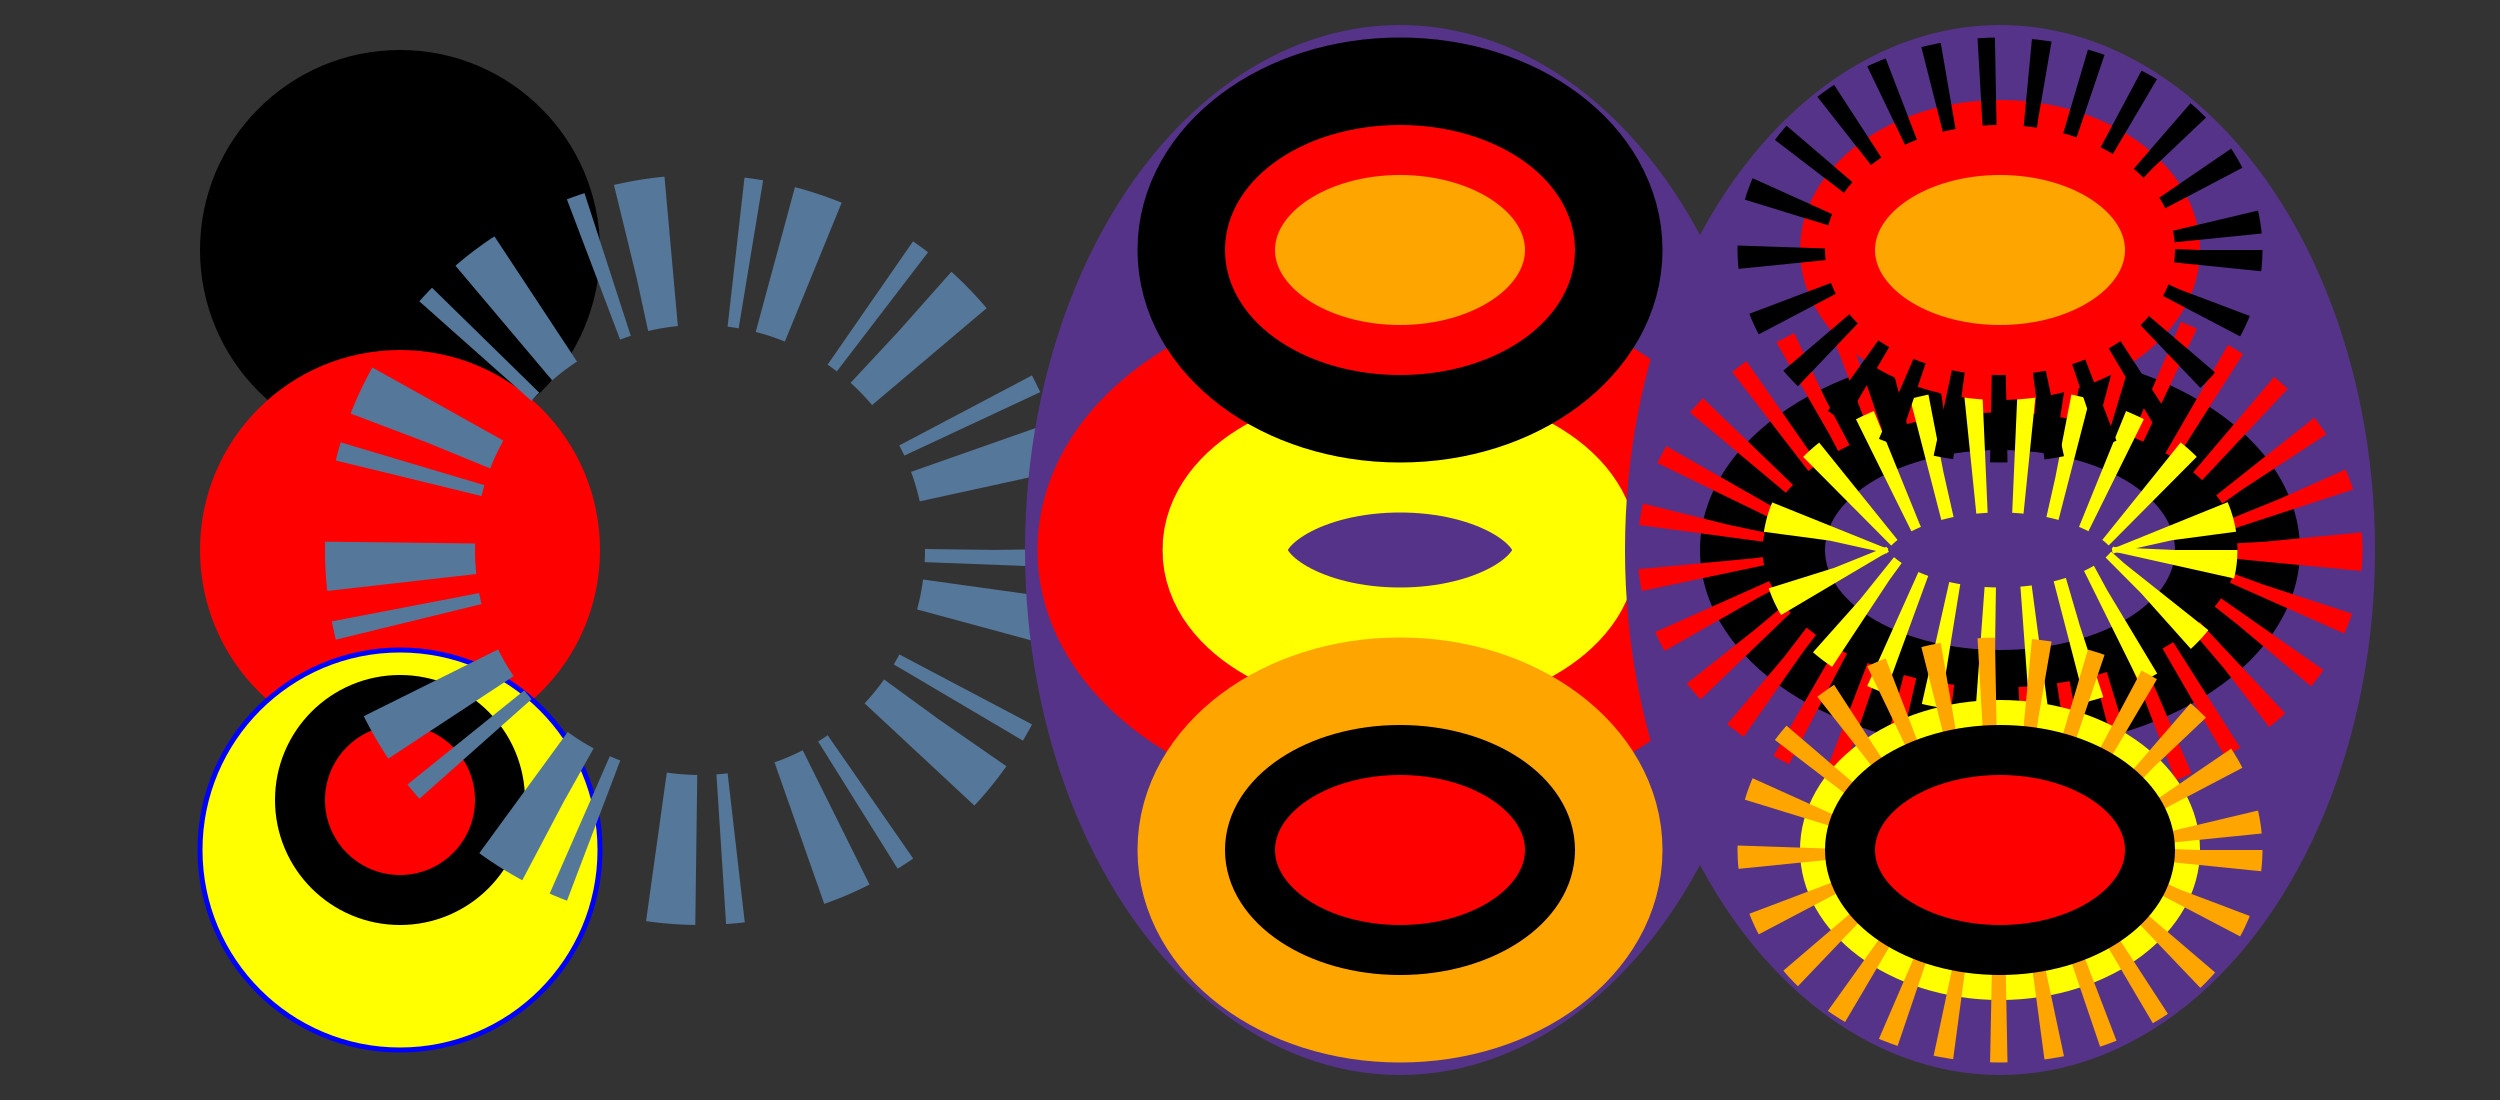 <svg xmlns="http://www.w3.org/2000/svg" width="500px" height="220px">
  <rect width="100%" height="100%" fill="#333333" stroke="none"/>
  <circle cx="80" cy="50" r="40"/>
  <circle cx="80" cy="110" r="40" fill="red"/>
  <circle cx="80" cy="170" r="40"
  fill="yellow" stroke="blue" />
  <circle cx="80" cy="160" r="20" fill="red" stroke="black" stroke-width="10"/>
  <circle cx="140" cy="110" r="60" fill="none" stroke="#579" stroke-width="30"
  stroke-dasharray="3,5,8,13" />

  <g transform="translate(200,0)">
    <ellipse cx="80" cy="110" rx="75" ry="105" fill="#538"/>
    <ellipse cx="80" cy="110" rx="60" ry="40" fill="black" stroke="red" stroke-width="25"/>
    <ellipse cx="80" cy="110" rx="35" ry="20" fill="#538" stroke="yellow" stroke-width="25"/>
    <ellipse cx="80" cy="50" rx="40" ry="30" fill="red" stroke="black" stroke-width="25"/>
    <ellipse cx="80" cy="50" rx="30" ry="20" fill="orange" stroke="red" stroke-width="10"/>
    <ellipse cx="80" cy="170" rx="40" ry="30" fill="yellow" stroke="orange" stroke-width="25" />
    <ellipse cx="80" cy="170" rx="30" ry="20" fill="red" stroke="black" stroke-width="10"/>
  </g>

  <g transform="translate(320,0)">
    <ellipse cx="80" cy="110" rx="75" ry="105" fill="#538" />
    <ellipse cx="80" cy="110" rx="60" ry="40" fill="black" stroke="red" stroke-width="25" stroke-dasharray="3,6" />
    <ellipse cx="80" cy="110" rx="35" ry="20" fill="#538" stroke="yellow" stroke-width="25" stroke-dasharray="3,6" />
    <ellipse cx="80" cy="50" rx="40" ry="30" fill="red" stroke="black" stroke-width="25" stroke-dasharray="3,6" />
    <ellipse cx="80" cy="50" rx="30" ry="20" fill="orange" stroke="red" stroke-width="10" />
    <ellipse cx="80" cy="170" rx="40" ry="30" fill="yellow" stroke="orange" stroke-width="25" stroke-dasharray="3,6" />
    <ellipse cx="80" cy="170" rx="30" ry="20" fill="red" stroke="black" stroke-width="10" />
  </g>

</svg>
